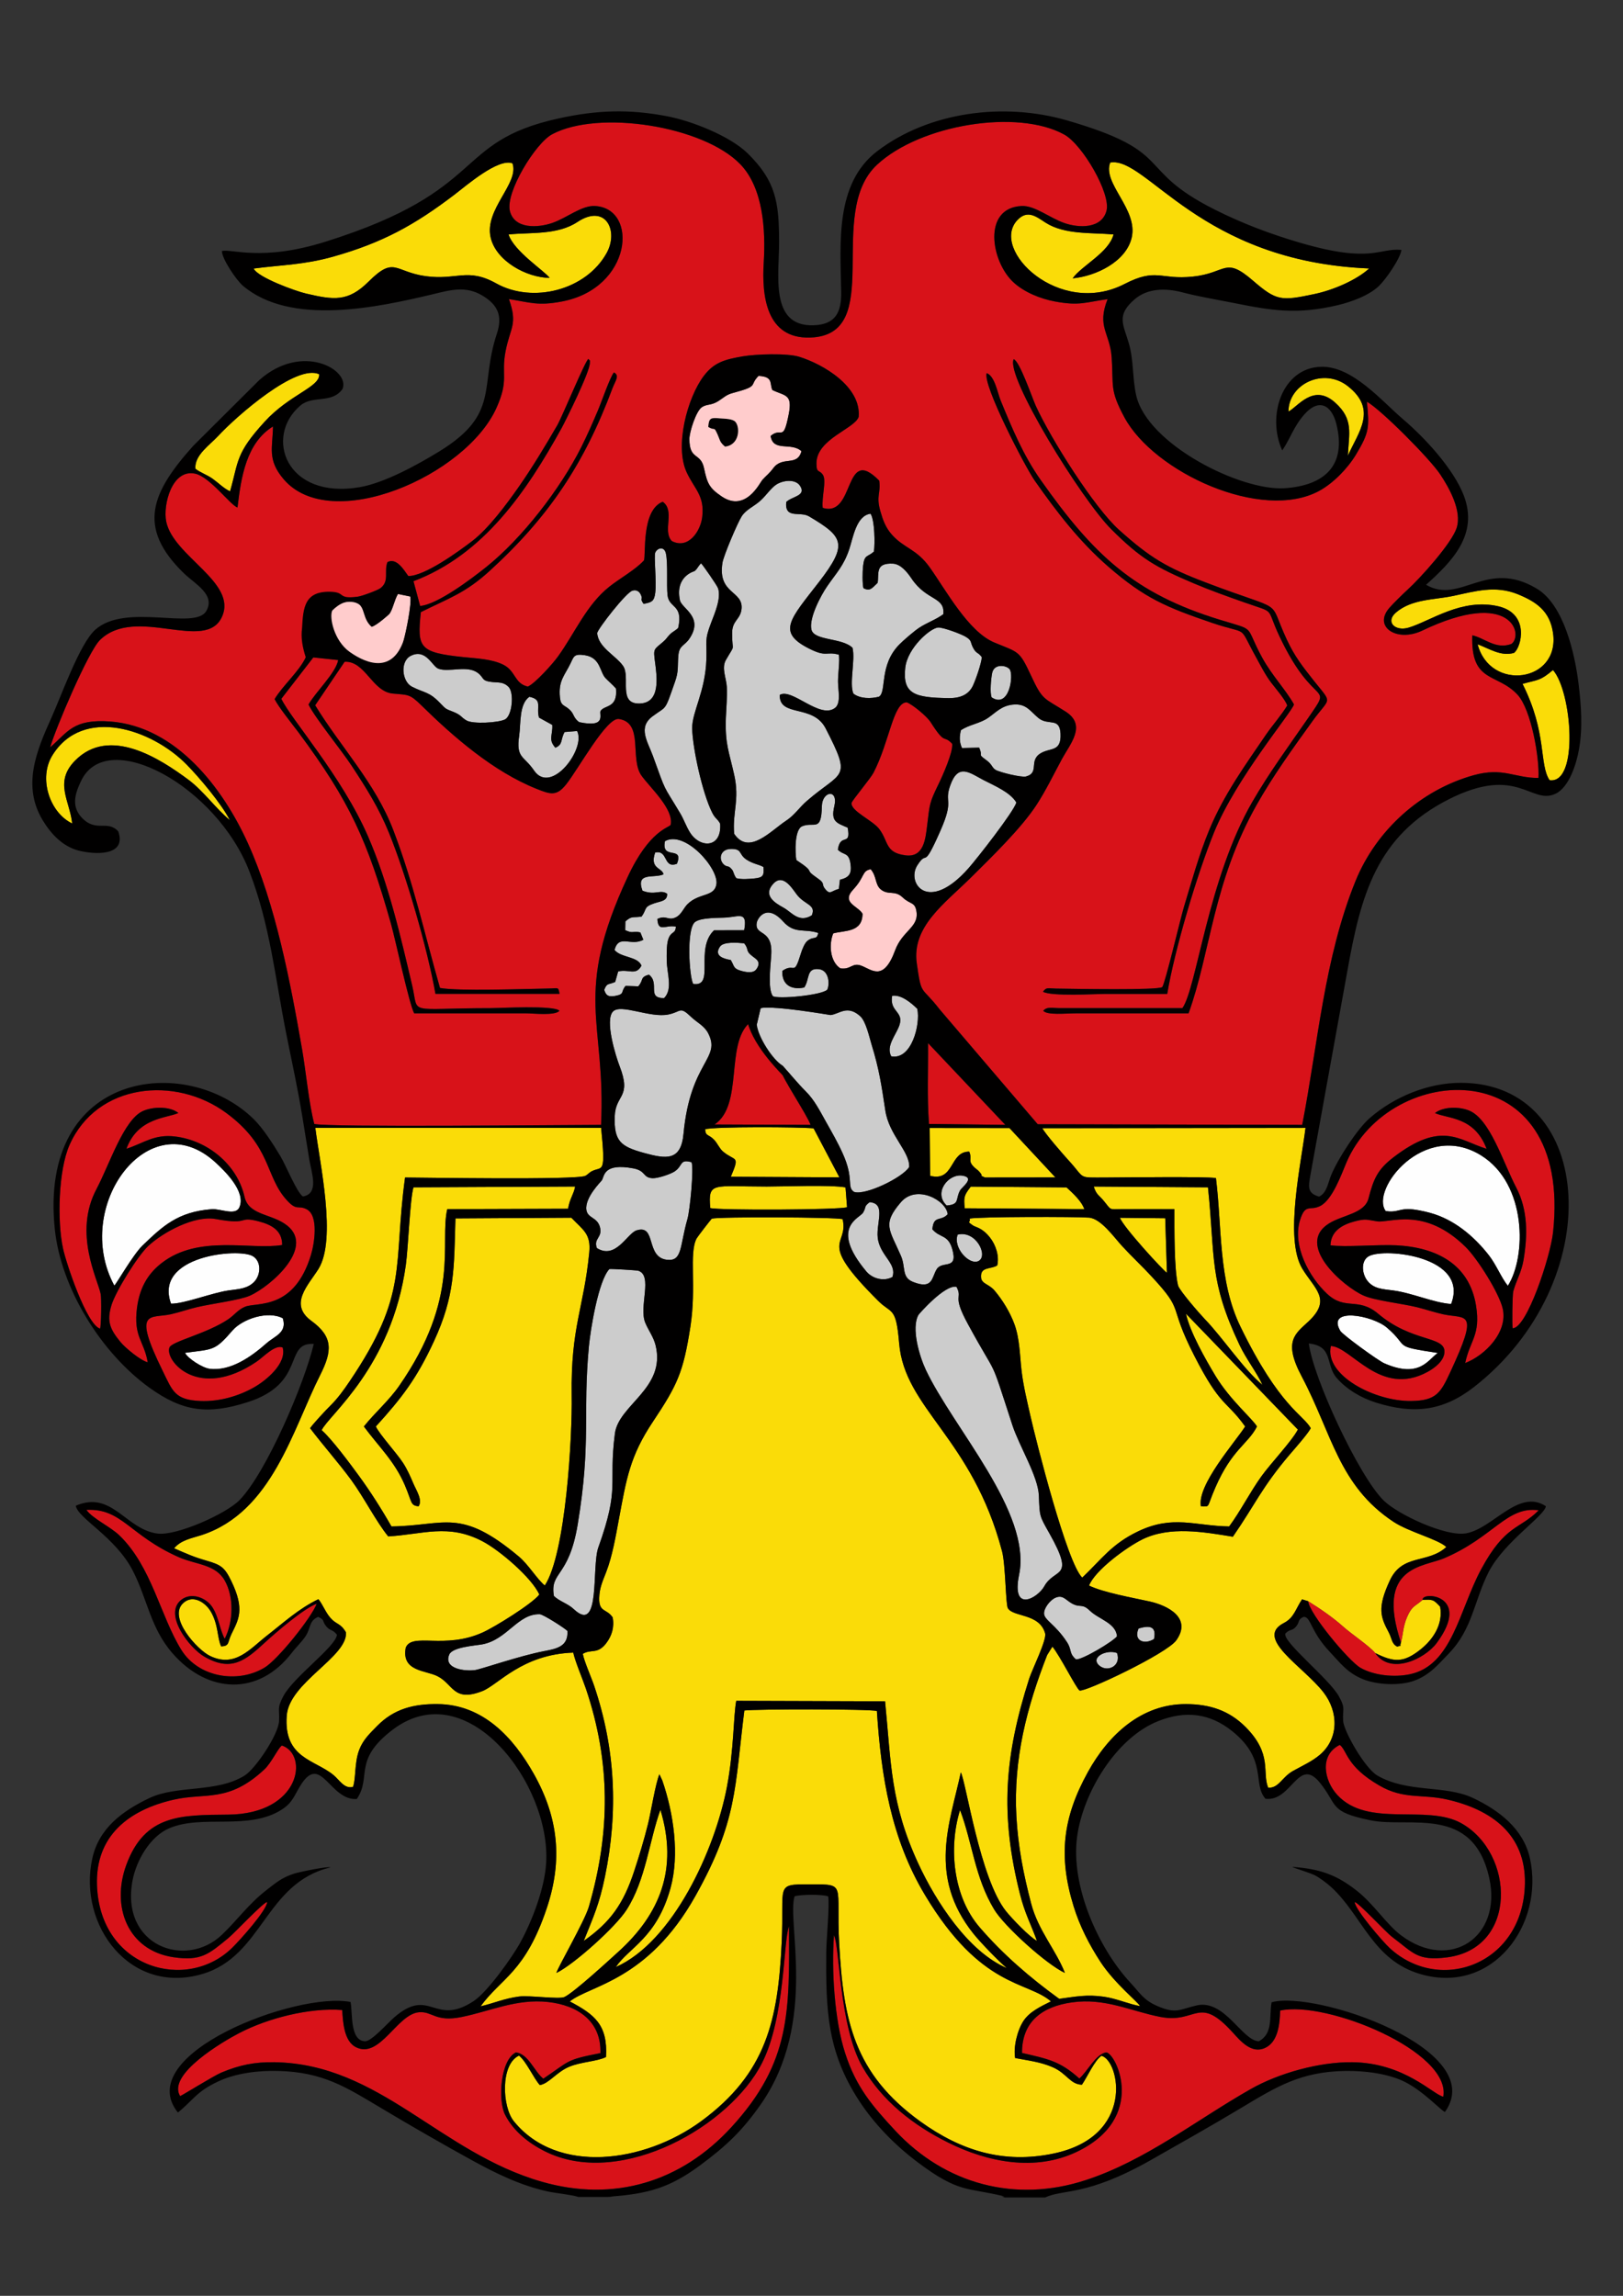 <?xml version="1.0" encoding="UTF-8"?>
<!DOCTYPE svg PUBLIC "-//W3C//DTD SVG 1.1//EN" "http://www.w3.org/Graphics/SVG/1.1/DTD/svg11.dtd">
<!-- Creator: CorelDRAW X7 -->
<svg xmlns="http://www.w3.org/2000/svg" xml:space="preserve" width="210mm" height="297mm" version="1.1" style="shape-rendering:geometricPrecision; text-rendering:geometricPrecision; image-rendering:optimizeQuality; fill-rule:evenodd; clip-rule:evenodd"
viewBox="0 0 21000 29700"
 xmlns:xlink="http://www.w3.org/1999/xlink">
 <rect x="0" y="0" width="21000" height="29700" fill="#333333" stroke="none"/>
 <defs>
  <style type="text/css">
   <![CDATA[
    .str0 {stroke:black;stroke-width:7.62}
    .fil6 {fill:black}
    .fil5 {fill:#010000}
    .fil4 {fill:#020000}
    .fil3 {fill:#050101}
    .fil7 {fill:#CCCCCC}
    .fil0 {fill:#D81219}
    .fil1 {fill:#FADC08}
    .fil2 {fill:#FEFEFE}
    .fil8 {fill:#FFCCCC}
   ]]>
  </style>
 </defs>
 <g id="Ebene_x0020_1">
  <path class="fil0" d="M16656 9126c-29,-79 -150,-219 -206,-292 -77,-101 -133,-213 -194,-324 -249,-449 -78,-284 -576,-453 -585,-200 -867,-316 -1338,-725 -377,-328 -664,-702 -951,-1110 -124,-175 -681,-1248 -624,-1395 105,39 139,253 182,358 148,360 292,707 519,1028 683,968 1208,1465 2317,1805 485,148 310,56 545,487 127,233 302,411 413,608 -35,111 -750,955 -1036,1659 -218,538 -510,1517 -604,2086 -270,0 -541,0 -812,0 -116,0 -697,34 -796,-29 46,-62 67,-42 168,-40 226,3 1324,24 1376,-20 41,-64 233,-880 281,-1040 100,-330 195,-675 327,-994 188,-455 463,-834 737,-1236 82,-119 202,-255 272,-373zm-2277 -2279c-387,-386 -1373,-1985 -1263,-2200 75,20 239,498 285,601 198,433 758,1321 1081,1609 400,358 608,483 1116,677 1073,409 791,180 1052,740 102,220 208,353 356,540 241,302 206,196 -26,518 -247,342 -511,709 -718,1076 -567,1005 -596,1905 -883,2701l-1447 0c-147,0 -381,27 -434,-33 50,-57 120,-35 210,-34l1591 0c186,-265 331,-1676 905,-2669 219,-379 469,-718 717,-1077 342,-496 94,-89 -365,-1062 -187,-395 -34,-292 -456,-441 -221,-78 -434,-153 -651,-245 -494,-209 -689,-321 -1070,-701zm-7794 -2978c116,329 18,362 -43,672 -61,314 47,366 -118,735 -393,879 -2145,1643 -2756,921 -213,-252 -140,-402 -136,-680 -344,212 -413,654 -459,1048 -90,-27 -358,-398 -550,-438 -297,-62 -417,402 -372,622 94,451 920,784 722,1228 -211,475 -1116,-152 -1580,303 -152,149 -577,1150 -644,1388 233,-202 297,-370 780,-334 852,66 1457,862 1781,1580 356,787 549,1800 699,2662 50,291 87,694 157,964 173,46 3258,12 3711,12 65,-1349 -372,-1670 345,-3209 282,-605 534,-633 556,-673 42,-203 -266,-480 -377,-635 -157,-217 33,-686 -294,-734 -158,-23 -524,648 -680,844 -125,159 -204,132 -384,60 -561,-224 -1076,-672 -1494,-1083 -149,-146 -166,-131 -368,-150 -266,-25 -356,-425 -622,-411l-381 563c329,538 778,1006 1010,1613 267,698 403,1339 605,2044 244,43 1065,13 1406,7 132,-2 122,-25 141,69l-1606 0c-102,-582 -380,-1539 -602,-2085 -133,-326 -293,-577 -481,-864 -127,-195 -481,-629 -559,-794 89,-160 351,-405 384,-575l-322 -34 -414 535c129,270 782,999 1121,1778 266,613 420,1286 573,1935 90,387 -88,289 1024,289 98,0 819,-40 880,34 -54,66 -337,33 -432,33l-1447 0c-64,-116 -241,-947 -300,-1157 -306,-1082 -533,-1583 -1196,-2476 -77,-103 -263,-334 -310,-432 104,-174 322,-363 403,-541 144,-225 157,-56 52,-285 15,-271 33,-478 362,-473 217,3 -18,8 259,-26 48,-5 260,-83 295,-111 118,-92 42,-218 89,-336 115,-60 206,90 270,180 213,1 650,-318 826,-452 211,-161 445,-476 601,-699 179,-256 342,-527 500,-799 66,-114 366,-846 404,-859 37,55 17,-19 18,51 3,115 -319,759 -365,843 -454,821 -1006,1637 -1917,1982l86 320c224,-18 665,-352 853,-502 468,-374 960,-1013 1230,-1549 81,-161 146,-311 217,-478 45,-105 155,-426 207,-492 79,40 18,108 -20,209 -361,967 -819,1657 -1587,2358 -318,290 -524,351 -891,534 -49,462 -22,522 554,582 165,17 362,24 511,97 166,82 143,244 319,284 91,-37 325,-297 391,-390 220,-305 368,-668 665,-903 136,-108 332,-215 446,-338 30,-60 -38,-651 244,-760 164,118 -7,377 117,508 213,112 373,-126 394,-312 32,-277 -99,-357 -201,-576 -158,-338 7,-963 220,-1246 136,-181 278,-215 505,-255 166,-29 574,-43 729,5 313,96 806,387 771,778 -50,154 -547,286 -546,602 0,133 38,77 84,149 48,75 -19,288 -3,426 425,131 265,-828 731,-352 23,162 -43,193 14,392 33,116 67,211 146,302 161,184 319,184 493,427 208,291 500,835 839,974 317,131 320,101 472,426 152,328 164,285 450,468 272,176 59,413 -48,609 -107,198 -205,402 -327,591 -198,307 -596,691 -861,954 -335,331 -759,629 -692,1101 62,437 53,281 296,596l1269 1486 3422 8c205,-1053 284,-2156 691,-3157 267,-655 842,-1175 1526,-1366 384,-107 531,37 840,35 15,-255 -93,-885 -271,-1077 -264,-286 -607,-144 -585,-768 158,33 302,188 507,111 160,-119 -2,-723 -1153,-173 -329,157 -640,-47 -428,-292 53,-61 176,-181 236,-236 174,-159 571,-602 635,-798 72,-222 -96,-520 -214,-697 -136,-203 -759,-830 -947,-938 32,328 34,396 -143,688 -108,178 -291,367 -475,467 -746,402 -2137,-243 -2519,-951 -193,-359 -140,-400 -165,-774 -22,-321 -196,-396 -53,-756 -291,41 -365,89 -682,30 -186,-34 -399,-121 -535,-247 -292,-268 -406,-963 104,-988 169,-9 364,154 552,220 189,66 485,77 547,-159 58,-221 -310,-854 -546,-985 -608,-336 -1866,-129 -2424,391 -676,630 124,2203 -865,2235 -569,18 -627,-540 -600,-972 25,-409 -4,-962 -304,-1271 -479,-495 -1833,-708 -2434,-387 -217,116 -606,753 -547,992 60,240 367,218 550,155 190,-66 378,-228 551,-219 569,29 482,1066 -431,1236 -303,57 -399,14 -682,-32z"/>
  <path class="fil1" d="M13417 25108c-84,-230 -155,-350 -220,-607 -259,-1029 -200,-1784 120,-2786 37,-115 229,-502 206,-584 -72,-263 -417,-209 -483,-328 -28,-50 -29,-562 -74,-733 -388,-1472 -1262,-1843 -1332,-2694 -40,-478 -96,-374 -269,-545 -812,-808 -381,-696 -462,-1059 -85,-27 -1589,-33 -1693,-7 -20,21 -183,232 -197,257 -101,195 2,619 -81,1148 -91,581 -165,744 -484,1222 -299,448 -343,742 -440,1261 -41,221 -85,480 -166,688 -45,117 -86,201 -89,332 -4,189 95,134 174,250 24,122 -8,237 -85,337 -113,145 -192,70 -301,135 15,91 111,307 147,414 275,816 313,1623 140,2466 -74,359 -143,506 -275,834 346,-244 513,-477 654,-907 67,-204 126,-399 178,-608 39,-158 96,-522 147,-641l37 79c148,428 225,964 107,1393 -179,647 -538,769 -708,1022 739,-328 1283,-1515 1438,-2332 92,-489 82,-906 120,-1112l1926 6c79,801 68,1318 431,2102 227,489 645,1137 1145,1350 -109,-90 -346,-337 -434,-447 -593,-745 -302,-1433 -162,-2085 67,121 247,1373 585,1796 73,91 304,334 400,383z"/>
  <path class="fil1" d="M6715 26593c-241,110 -219,660 -67,848 563,696 1690,538 2423,1 847,-621 996,-1313 1043,-2310 36,-755 -96,-756 368,-755 479,0 335,-12 376,761 54,999 191,1687 1052,2308 526,378 1075,549 1723,413 1057,-221 856,-1203 619,-1264 -88,57 -185,276 -253,374 -153,-4 -195,-147 -378,-226 -157,-69 -319,-87 -486,-119 -25,-142 28,-358 107,-479 79,-121 224,-188 356,-254 -308,-266 -904,-166 -1628,-1373 -441,-734 -569,-1535 -624,-2384 -95,-26 -1565,-25 -1715,-6 -126,1006 -90,1427 -631,2396 -618,1105 -1371,1159 -1627,1368 321,169 493,304 468,719 -115,58 -329,62 -481,128 -159,68 -256,214 -375,235 -80,-87 -176,-309 -270,-381z"/>
  <path class="fil1" d="M7667 15147c129,-59 171,49 111,-556l-3698 0c56,451 280,1441 40,1826 -132,210 -386,455 -92,670 283,206 272,389 116,699 -357,706 -623,1775 -1536,2073 -130,42 -266,63 -355,171 163,70 243,109 420,160 188,54 234,87 319,262 182,374 91,504 2,689 -53,111 -22,152 -132,158 -52,-103 -34,-277 -133,-448 -66,-116 -232,-232 -360,-111 -198,186 184,603 348,682 325,157 516,-91 741,-266 210,-163 407,-346 662,-468 59,73 93,174 160,247 76,84 126,61 197,183 19,319 -736,647 -767,1077 -41,552 363,568 605,768 78,64 140,183 252,153 40,-102 16,-309 81,-479 50,-131 135,-210 230,-307 220,-225 476,-288 786,-285 585,6 976,429 1243,903 319,567 375,1117 168,1736 -278,832 -587,901 -857,1271 166,-38 310,-103 499,-127 137,-17 519,39 587,6 126,-61 579,-478 696,-584 537,-486 778,-1070 545,-1838 -148,413 -189,906 -438,1295 -140,220 -678,704 -907,816 4,-49 364,-667 419,-856 280,-965 283,-1869 -38,-2821 -46,-135 -136,-343 -164,-467 -664,23 -970,417 -1176,498 -377,147 -374,-90 -581,-193 -154,-78 -469,-59 -410,-370 85,-199 499,28 994,-195 155,-69 643,-372 734,-491 -96,-216 -515,-575 -737,-690 -442,-231 -766,-89 -1218,-62 -155,-190 -315,-506 -478,-729 -171,-232 -360,-443 -533,-671 38,-56 208,-239 262,-291 95,-94 171,-199 248,-313 775,-1145 560,-1482 719,-2639 171,0 2226,35 2333,-22 36,-19 50,-45 93,-64z"/>
  <path class="fil1" d="M16926 20714c158,99 315,206 449,325 108,98 344,254 419,346 241,120 366,130 589,-49 160,-128 291,-323 251,-551 -88,-94 -94,-94 -227,-88 -98,86 -137,76 -199,218 -56,130 -50,214 -81,334 -26,68 30,30 -50,52 -72,-37 -65,-101 -108,-183 -105,-198 -153,-314 15,-674 163,-348 488,-211 730,-431 -105,-100 -483,-194 -682,-325 -712,-470 -796,-1141 -1189,-1881 -247,-465 -79,-554 94,-718 297,-283 70,-416 -88,-679 -233,-390 -12,-1364 43,-1819l-3405 4c34,69 271,341 333,409 234,252 108,229 493,229 228,-1 1283,-14 1420,7 80,638 28,1330 318,1924 504,1037 815,1140 909,1312 -35,70 -210,268 -270,338 -364,427 -453,655 -738,1066 -378,-62 -812,-139 -1166,32 -207,101 -617,401 -695,600 187,90 567,158 782,205 240,53 552,215 347,503 -123,173 -1187,676 -1252,649 -45,-32 -256,-454 -351,-567l-68 109c-264,675 -438,1348 -398,2086 21,390 93,755 191,1128 91,349 318,596 437,898 -239,-110 -786,-605 -916,-822 -250,-415 -281,-861 -441,-1286 -152,493 -88,1122 253,1517 299,347 645,647 1030,926 214,-29 357,-59 581,-27 164,24 326,98 465,121 -26,-52 -327,-291 -510,-569 -147,-225 -271,-466 -350,-724 -199,-647 -141,-1145 186,-1736 264,-478 690,-880 1268,-878 304,1 556,80 772,297 351,353 210,585 292,785 138,7 176,-136 321,-217 116,-65 249,-124 350,-211 245,-211 239,-554 46,-804 -261,-338 -899,-700 -516,-898 135,-69 153,-182 237,-307l79 24z"/>
  <path class="fil1" d="M7350 15637c23,-135 71,-180 92,-287l-2092 10c-45,149 -68,779 -99,1005 -184,1325 -999,1941 -1089,2137 126,107 372,439 482,590 148,202 299,440 421,655 700,-9 885,-250 1649,390 124,104 234,291 335,374 272,-412 357,-1928 348,-2460 -13,-889 157,-1125 227,-1846 24,-244 -76,-289 -232,-452l-1499 9c-19,643 -5,998 -278,1589 -224,485 -416,733 -752,1103 46,100 268,342 352,471 55,85 95,176 134,268 40,93 120,210 68,293 -109,-9 -83,-49 -178,-271 -134,-312 -329,-489 -531,-761 138,-174 321,-331 455,-523 802,-1152 522,-1853 624,-2289l1563 -5z"/>
  <path class="fil1" d="M12545 15765c18,63 -50,22 44,88 37,26 118,26 222,159 75,96 121,240 92,359 -86,53 -221,12 -209,156 7,83 102,83 174,168 105,124 202,283 258,437 69,190 69,403 92,602 24,199 70,386 114,581 78,344 475,1908 671,2094 249,-236 380,-435 724,-599 451,-215 733,-70 1177,-63 146,-197 268,-441 419,-651 118,-164 391,-452 470,-602l-1448 -1499c53,240 253,590 383,806 187,309 477,552 536,653 -115,227 -322,293 -537,786 -121,277 -61,247 -188,248 -55,-273 441,-830 572,-1034 -247,-345 -315,-243 -658,-915 -351,-685 -113,-551 -548,-1021 -127,-138 -258,-259 -386,-398 -104,-113 -273,-355 -428,-368 -165,-13 -1444,-13 -1546,13z"/>
  <path class="fil0" d="M2331 27116c16,-2 433,-262 531,-303 238,-100 437,-140 696,-135 1360,25 2130,1166 3452,1546 936,269 1805,2 2453,-705 775,-845 750,-1504 746,-2600 -75,195 -50,1176 -348,1767 -413,818 -1804,1608 -2770,1164 -226,-104 -445,-271 -557,-495 -93,-185 -60,-707 142,-804 162,20 238,249 354,340 352,-237 285,-242 739,-331 12,-415 -296,-619 -678,-661 -410,-44 -738,117 -1117,194 -343,70 -378,-77 -554,-61 -284,25 -505,609 -816,451 -153,-78 -167,-325 -176,-480 -419,-33 -961,104 -1336,300 -197,102 -936,532 -761,813z"/>
  <path class="fil0" d="M18675 27124c102,-585 -1511,-1246 -2111,-1114 -5,164 -23,404 -195,483 -175,81 -317,-88 -417,-198 -450,-497 -464,-111 -939,-203 -392,-77 -714,-248 -1143,-188 -378,53 -648,244 -646,654 334,78 488,103 742,331 104,-91 214,-319 348,-338 129,13 534,852 -385,1288 -537,255 -1151,133 -1662,-122 -450,-223 -856,-540 -1107,-977 -304,-530 -294,-1563 -369,-1705 -34,445 6,1099 144,1525 141,437 347,679 652,1007 643,688 1549,934 2459,637 779,-254 1433,-779 2138,-1179 366,-208 891,-352 1312,-347 678,7 1051,423 1179,446z"/>
  <path class="fil0" d="M17220 17413c-87,378 568,717 1038,711 326,-4 382,-105 507,-373 378,-814 208,-685 -90,-748 -107,-23 -224,-63 -332,-90 -194,-49 -552,-87 -700,-153 -259,-114 -892,-658 -445,-934 177,-110 458,-126 509,-322 65,-251 116,-373 320,-530 627,-482 849,-223 1208,-112 -157,-419 -503,-387 -668,-463 106,-83 307,-86 440,-33 273,110 438,664 613,1000 151,290 146,617 93,934 -27,160 -93,261 -133,406 -12,45 -16,445 -8,477 183,3 489,-927 523,-1241 255,-2356 -2116,-2214 -2674,-902 -66,156 -180,478 -336,560 -138,71 -194,-39 -264,184 -103,331 120,740 351,954 237,221 398,36 661,258 438,371 862,285 857,492 -3,117 -126,209 -220,260 -610,332 -986,-326 -1250,-335z"/>
  <path class="fil0" d="M1294 17188c16,-25 20,-393 9,-446 -36,-189 -358,-788 -55,-1359 171,-323 353,-901 603,-1011 135,-59 349,-60 457,26 -147,69 -524,57 -672,463 227,-73 359,-193 635,-158 419,53 799,364 893,780 52,228 318,218 512,343 444,284 -176,818 -444,936 -134,59 -504,105 -683,148 -112,26 -223,66 -334,91 -269,61 -509,-78 -111,732 129,262 155,377 489,391 241,10 494,-61 700,-180 152,-87 421,-308 364,-512 -100,-41 -248,123 -335,182 -760,516 -1196,-19 -1129,-183 33,-79 485,-178 761,-365 81,-55 126,-125 219,-162 152,-61 632,52 851,-671 43,-140 103,-508 -56,-589 -115,-59 -124,30 -260,-121 -280,-310 -194,-692 -779,-1124 -660,-487 -1675,-386 -2029,412 -146,329 -161,994 -84,1342 41,191 304,980 478,1035z"/>
  <path class="fil1" d="M3282 3474c51,114 543,293 679,324 357,83 542,110 808,-155 337,-335 333,-126 741,-70 403,54 540,-114 912,94 471,262 1161,89 1428,-395 157,-285 -12,-643 -379,-400 -259,171 -606,132 -891,161 70,218 464,470 532,562 -297,-3 -695,-217 -764,-525 -82,-364 374,-700 283,-957 -184,-70 -590,282 -748,403 -518,395 -934,624 -1572,804 -378,106 -659,106 -1029,154z"/>
  <path class="fil1" d="M13879 3601c115,-164 469,-333 529,-568 -280,-26 -630,7 -880,-153 -117,-75 -233,-174 -366,-31 -354,381 541,1259 1386,826 419,-216 459,-52 887,-97 439,-46 410,-264 774,50 309,267 366,267 798,176 239,-50 541,-178 709,-331 -2196,-89 -2881,-1455 -3351,-1370 -104,272 363,603 278,971 -73,313 -465,499 -764,527z"/>
  <path class="fil2" d="M1479 16631c26,-19 242,-400 365,-518 259,-249 456,-437 895,-470 115,-9 308,89 358,-24 89,-201 -183,-466 -312,-584 -862,-785 -1856,578 -1306,1596z"/>
  <path class="fil2" d="M17930 15667c133,21 162,-23 282,-25 84,-2 215,27 298,50 306,85 561,300 753,545 98,125 159,288 247,397 240,-375 250,-1317 -346,-1687 -738,-457 -1440,446 -1234,720z"/>
  <path class="fil0" d="M3457 24605c-55,9 -415,394 -500,465 -256,210 -353,302 -712,250 -598,-89 -807,-661 -611,-1194 241,-658 714,-645 1319,-651 940,-9 1042,-780 694,-894 -52,38 -133,222 -226,309 -467,436 -759,297 -1175,392 -583,133 -1014,471 -991,1109 40,1079 1169,1387 1756,800 94,-93 439,-475 446,-586z"/>
  <path class="fil0" d="M18907 23586c692,386 736,1620 -186,1736 -385,49 -433,-59 -705,-262 -92,-70 -432,-443 -488,-454 7,99 366,516 456,598 656,600 1727,201 1747,-835 12,-637 -431,-959 -1009,-1090 -324,-73 -559,3 -874,-180 -431,-249 -414,-447 -512,-526 -269,132 -202,463 -34,646 396,433 1155,116 1605,367z"/>
  <path class="fil0" d="M12321 9623c-119,-128 -81,32 -280,-281 -47,-74 -231,-227 -308,-256 -177,-1 -220,503 -431,911 -39,75 -281,363 -284,391 -11,104 274,225 358,336 124,163 73,306 339,341 237,32 260,-208 282,-392 34,-275 25,-279 146,-528 55,-113 189,-413 178,-522z"/>
  <path class="fil0" d="M18127 21249c31,-120 25,-204 81,-334 62,-142 101,-132 199,-218 -17,-115 644,-68 184,556 -155,210 -601,421 -797,132 -75,-92 -311,-248 -419,-346 -134,-119 -291,-226 -449,-325 17,164 526,774 676,861 176,101 437,126 636,85 552,-112 643,-832 926,-1358 315,-585 499,-514 745,-764 -413,-57 -580,347 -1225,621 -267,114 -889,97 -557,1090z"/>
  <path class="fil0" d="M1118 19533c81,113 307,215 426,329 419,404 530,1044 803,1483 221,355 730,439 1078,227 169,-102 601,-639 673,-825 -168,60 -535,378 -665,497 -254,234 -438,392 -791,186 -190,-110 -534,-549 -295,-735 129,-100 319,-27 399,94 82,124 95,285 161,412 112,-218 123,-539 1,-754 -120,-213 -375,-205 -594,-302 -643,-284 -736,-635 -1196,-612z"/>
  <path class="fil1" d="M15196 15642c0,251 -5,783 47,988 17,65 287,374 347,436 224,230 516,667 745,849 -76,-163 -213,-338 -296,-514 -399,-842 -313,-1119 -409,-2041l-1478 -10c35,112 72,112 136,193 93,115 59,101 226,99 227,-2 455,0 682,0z"/>
  <path class="fil0" d="M17215 16110c191,27 611,-12 851,0 512,26 947,238 1033,784 59,381 -77,440 -141,739 254,-97 554,-397 486,-702 -46,-204 -329,-650 -479,-798 -537,-530 -980,-308 -1147,-333 -138,-20 -140,-38 -288,0 -163,43 -309,125 -315,310z"/>
  <path class="fil0" d="M1911 17623c-47,-280 -188,-326 -138,-708 33,-241 127,-427 319,-576 479,-372 1151,-165 1559,-233 1,-189 -138,-263 -309,-307 -273,-70 -100,54 -552,-29 -271,-50 -679,169 -873,350 -136,128 -416,579 -473,759 -68,217 -18,319 114,481 63,78 266,244 353,263z"/>
  <path class="fil3" d="M13116 4647c-110,215 876,1814 1263,2200 381,380 576,492 1070,701 217,92 430,167 651,245 422,149 269,46 456,441 459,973 707,566 365,1062 -248,359 -498,698 -717,1077 -574,993 -719,2404 -905,2669l-1591 0c-90,-1 -160,-23 -210,34 53,60 287,33 434,33l1447 0c287,-796 316,-1696 883,-2701 207,-367 471,-734 718,-1076 232,-322 267,-216 26,-518 -148,-187 -254,-320 -356,-540 -261,-560 21,-331 -1052,-740 -508,-194 -716,-319 -1116,-677 -323,-288 -883,-1176 -1081,-1609 -46,-103 -210,-581 -285,-601z"/>
  <path class="fil1" d="M9456 15223l1405 8 -334 -634c-162,-18 -1298,-24 -1403,12 4,93 45,62 115,135 45,47 69,113 116,153 160,134 222,40 101,326z"/>
  <path class="fil0" d="M10124 13784c-126,-77 -312,-363 -332,-530l-94 -23c-316,280 -76,1062 -452,1316l1242 5c-42,-123 -376,-623 -382,-699 -6,-70 -16,-24 18,-69z"/>
  <path class="fil1" d="M19590 8446c-169,50 -322,-56 -471,-111 161,615 1065,494 976,-144 -40,-283 -212,-405 -460,-505 -288,-115 -544,-38 -831,23 -251,53 -539,39 -744,217 -138,121 -7,246 168,193 284,-86 686,-386 1161,-275 408,97 296,531 201,602z"/>
  <path class="fil3" d="M16656 9126c-70,118 -190,254 -272,373 -274,402 -549,781 -737,1236 -132,319 -227,664 -327,994 -48,160 -240,976 -281,1040 -52,44 -1150,23 -1376,20 -101,-2 -122,-22 -168,40 99,63 680,29 796,29 271,0 542,0 812,0 94,-569 386,-1548 604,-2086 286,-704 1001,-1548 1036,-1659 -111,-197 -286,-375 -413,-608 -235,-431 -60,-339 -545,-487 -1109,-340 -1634,-837 -2317,-1805 -227,-321 -371,-668 -519,-1028 -43,-105 -77,-319 -182,-358 -57,147 500,1220 624,1395 287,408 574,782 951,1110 471,409 753,525 1338,725 498,169 327,4 576,453 61,111 117,223 194,324 56,73 177,213 206,292z"/>
  <path class="fil1" d="M12035 15211c317,81 247,-315 506,-313 43,103 -25,114 63,201 23,23 41,29 71,63 69,79 -33,23 70,71l911 -1 -595 -639 -1032 -1 6 619z"/>
  <path class="fil1" d="M934 10653c-31,-295 -237,-535 37,-813 445,-453 1101,-25 1471,250 194,146 349,369 532,520 -108,-212 -392,-549 -558,-718 -451,-460 -1342,-760 -1738,-121 -184,296 -35,743 256,882z"/>
  <path class="fil1" d="M2528 6063c49,44 150,78 224,131 74,53 149,129 225,162 112,-394 70,-488 446,-899 325,-357 717,-448 707,-615 -291,-140 -1069,540 -1308,799 -103,112 -308,247 -294,422z"/>
  <path class="fil0" d="M12020 14540l988 12 -1000 -1058c3,363 -14,680 12,1046z"/>
  <path class="fil2" d="M18776 16869c238,-614 -854,-730 -1063,-619 -105,56 -93,218 -27,310 84,116 206,116 340,134 249,33 528,161 750,175z"/>
  <path class="fil2" d="M2213 16865c166,4 533,-142 750,-172 124,-17 245,-21 331,-116 81,-90 89,-258 -22,-326 -177,-109 -1288,-10 -1059,614z"/>
  <path class="fil1" d="M9190 15628c122,32 1681,24 1770,-11l-20 -256c-183,-35 -797,-11 -1019,-11 -702,0 -760,-67 -731,278z"/>
  <path class="fil1" d="M19700 8847c322,639 211,1039 350,1246 381,54 291,-1144 44,-1425 -168,142 -191,123 -394,179z"/>
  <path class="fil2" d="M18605 17503c-607,-93 -355,-67 -660,-328 -186,-160 -786,-270 -603,42 30,51 489,384 568,419 468,206 575,-61 695,-133z"/>
  <path class="fil2" d="M2394 17501c33,72 225,194 316,206 274,36 546,-160 736,-328 112,-99 271,-137 213,-325 -194,-102 -521,9 -650,157 -232,269 -248,241 -615,290z"/>
  <path class="fil1" d="M12482 15631l1548 11c-37,-106 -149,-206 -230,-281l-1239 -10c-88,115 -92,132 -79,280z"/>
  <path class="fil1" d="M16671 5324c119,-58 321,-369 603,-117 243,217 180,397 166,689 136,-308 387,-595 0,-900 -309,-244 -766,-34 -769,328z"/>
  <path class="fil1" d="M15099 16466l-22 -706 -586 -6c43,121 568,691 608,712z"/>
  <path class="fil4" d="M18407 20697c133,-6 139,-6 227,88 40,228 -91,423 -251,551 -223,179 -348,169 -589,49 196,289 642,78 797,-132 460,-624 -201,-671 -184,-556z"/>
  <path class="fil5" d="M9164 5523c94,59 67,-20 121,99 35,79 26,96 96,156 189,-21 197,-249 135,-320 -36,-42 -143,-41 -203,-46 -115,-10 -141,-8 -149,111z"/>
  <path class="fil6 str0" d="M9857 12913c-34,82 -168,53 -202,135 -15,318 285,668 510,896 174,-157 347,-314 521,-470 -276,-187 -553,-374 -829,-561z"/>
  <g id="_656024688">
   <path class="fil7" d="M9499 10786c191,285 472,-38 674,-170 106,-70 169,-169 264,-252 460,-400 593,-268 246,-941 -164,-319 -601,-139 -594,-433 160,-96 530,331 724,161 69,-71 30,-227 30,-333 -1,-92 26,-285 10,-349 -169,-46 -154,39 -389,-81 -416,-212 -241,-376 136,-863 376,-488 313,-581 -132,-845 -118,-70 -316,41 -295,-186 75,-74 266,-78 178,-210 -62,-93 -227,-70 -310,-13 -71,48 -133,147 -211,214 -80,69 -177,108 -233,194 -54,84 -233,506 -249,600 -66,408 270,360 247,597 -14,141 -122,148 -122,313 -1,265 48,125 -80,348 -61,105 5,234 11,348 7,126 -7,274 -12,403 -11,342 38,422 108,737 72,326 -24,476 -1,761z"/>
   <path class="fil7" d="M12376 16647c-151,-33 -489,356 -492,363 -97,172 14,538 94,709 357,758 1374,1848 1208,2653 -104,506 245,297 326,149 136,-246 406,-80 67,-683 -131,-232 -127,-218 -137,-489 -9,-249 -255,-643 -343,-913 -312,-957 -165,-552 -575,-1307 -213,-390 -63,-320 -148,-482z"/>
   <path class="fil7" d="M9792 13254c20,167 206,453 332,530 98,108 202,235 301,334 111,109 182,251 260,390 77,137 153,268 217,410 154,337 49,435 148,501 145,50 628,-184 714,-322 10,-199 -262,-414 -309,-732 -49,-324 -80,-537 -178,-853 -30,-100 -73,-300 -148,-367 -169,-150 -270,-25 -383,-14 -1,1 -738,-127 -904,-89l-50 212z"/>
   <path class="fil7" d="M7167 20647c74,71 182,98 257,170 353,332 227,-545 318,-799 284,-792 128,-802 214,-1472 48,-375 662,-584 527,-1141 -28,-113 -91,-190 -134,-293 -86,-206 102,-611 -90,-673 -18,-6 -345,-26 -374,-22 -143,151 -244,780 -265,997 -83,887 32,1245 -146,2312 -115,690 -361,599 -307,921z"/>
   <path class="fil7" d="M7932 13085c-111,112 37,583 85,707 160,413 -53,361 -63,650 -11,321 78,390 375,472 291,80 482,109 515,-247 88,-942 493,-968 318,-1302 -50,-96 -145,-138 -218,-208 -152,-146 -127,-67 -296,-33 -239,48 -614,-142 -716,-39z"/>
   <path class="fil7" d="M11031 8381c38,159 -45,463 11,592 87,68 227,67 331,40 103,-64 -3,-406 264,-676 54,-55 189,-171 255,-215 99,-66 225,-109 314,-177 21,-230 -215,-167 -412,-461 -55,-82 -139,-186 -238,-192 -234,-13 -182,124 -200,248 -71,64 -94,115 -184,69 -15,-53 -13,-218 -5,-284 18,-156 53,-112 140,-189 16,-94 11,-412 -43,-490 -185,24 -225,307 -276,460 -72,214 -163,301 -285,478 -83,120 -239,415 -204,561 35,147 399,103 532,236z"/>
   <path class="fil7" d="M9318 10655c-39,-70 -62,-60 -104,-144 -127,-253 -253,-835 -258,-1088 -3,-214 171,-474 184,-896 7,-236 -28,-239 62,-473 48,-126 129,-311 90,-441 -11,-37 -200,-307 -221,-326 -43,43 -49,76 -86,102 -3,2 -252,64 -188,375 22,110 316,216 122,500 -64,94 -131,82 -142,217 -12,135 7,197 -43,338 -139,398 -101,306 -291,448 -192,143 -65,323 4,510 182,500 117,348 354,744 49,82 79,175 129,252 130,203 411,200 388,-118z"/>
   <path class="fil8" d="M9381 5778c-70,-60 -61,-77 -96,-156 -54,-119 -27,-40 -121,-99 8,-119 34,-121 149,-111 60,5 167,4 203,46 62,71 54,299 -135,320zm989 59c-133,-122 -365,15 -399,-197 143,-123 161,92 234,-280 52,-264 -45,-235 -211,-314 -39,-81 17,-174 -179,-183 -128,127 18,128 -334,221 -86,23 -116,60 -187,105 -94,59 -146,35 -212,78 -75,49 -163,322 -162,414 1,278 146,166 190,379 41,193 66,253 227,362 312,212 495,-178 528,-215 54,-59 89,-81 140,-150 122,-164 310,-16 365,-220z"/>
   <path class="fil7" d="M7723 16146c245,153 391,-190 513,-229 261,-83 113,345 391,380 205,25 166,-173 268,-528 32,-111 84,-649 53,-734 -160,-44 -107,45 -220,120 -55,36 -217,90 -284,87 -130,-6 -83,-96 -249,-127 -389,-73 -374,100 -407,153 -9,16 -223,223 -201,383 16,110 134,92 173,215 45,146 -86,151 -37,280z"/>
   <path class="fil7" d="M8604 10882c-53,254 249,50 155,292 -181,69 -110,-184 -282,-145 -75,214 92,193 108,282 -122,56 -364,-37 -272,212 168,65 229,-22 319,39 5,95 -81,95 -167,124 -141,48 -91,70 -163,171 -109,19 -124,-15 -210,63l-2 113c106,51 95,5 196,30l38 94c-162,90 -315,-78 -373,132 84,103 301,81 349,203 -73,136 -166,40 -302,76l-38 135c-92,41 -104,7 -142,102 22,71 51,95 141,79 132,-24 68,-55 136,-130l163 6c75,-83 17,-118 139,-151 145,112 -36,305 196,303 116,-119 36,-316 34,-486 -1,-72 -3,-198 17,-266 36,-122 96,-70 101,-172 -131,-30 -229,83 -239,-100 117,-56 141,32 246,-25 67,-36 93,-117 146,-169 152,-147 347,-88 372,-257 29,-205 -409,-700 -666,-555z"/>
   <path class="fil7" d="M13151 10382c-80,-134 -289,-220 -424,-290 -183,-96 -329,-223 -432,69 -83,234 57,169 -128,588 -236,535 -158,227 -297,444 -147,227 137,635 664,36 114,-130 575,-718 617,-847z"/>
   <path class="fil7" d="M8327 7812c-58,-87 1,-44 -37,-122 -21,-43 -59,-63 -107,-49 -83,24 -445,490 -456,548 12,186 240,290 335,426 100,144 -73,499 219,486 267,-11 220,-344 194,-538 -24,-178 -13,-158 104,-259 44,-37 49,-56 85,-93 43,-44 67,-45 111,-88 68,-310 -119,-249 -138,-424 -14,-132 7,-412 -21,-539 -21,-96 -109,-75 -138,-11 -19,44 19,378 0,521 -14,112 -48,122 -151,142z"/>
   <path class="fil8" d="M11160 11820c0,247 -235,214 -379,255 -58,142 -42,365 92,452 141,21 152,-82 277,-32 134,53 283,204 432,-201 91,-248 300,-298 278,-488 -16,-145 -80,-100 -181,-197 -102,-97 -182,-24 -280,-101 -80,-64 -52,-169 -133,-263 -117,21 -73,98 -225,261 -161,172 56,210 119,314z"/>
   <path class="fil7" d="M12433 9447c-20,84 -22,149 14,230l222 -5c57,125 -30,71 92,161 78,56 71,95 120,126 51,32 339,102 395,86 180,-50 28,-206 192,-302 127,-74 265,-13 254,-252 -11,-217 -156,-99 -284,-201 -105,-85 -157,-192 -330,-175 -148,14 -218,98 -321,170 -108,76 -247,88 -354,162z"/>
   <path class="fil7" d="M5317 8483c-145,71 -116,334 12,400 169,86 221,61 368,215 71,74 67,72 161,108 116,46 101,69 177,114 83,50 416,30 499,-13 94,-48 120,-346 47,-420 -70,-71 -136,-54 -223,-65 -135,-16 -91,-55 -177,-118 -139,-102 -370,-3 -508,-53 -81,-29 -160,-264 -356,-168z"/>
   <path class="fil7" d="M12704 8502c-54,-72 -67,-39 -110,-116 -45,-81 -12,-96 -98,-148 -59,-36 -291,-123 -357,-120 -99,5 -397,261 -426,521 -37,341 124,387 562,392 139,2 258,-37 316,-166 38,-84 105,-276 113,-363z"/>
   <path class="fil7" d="M12064 15903c15,-187 110,-97 198,-195 -18,-181 -403,-389 -604,-157 -247,286 -150,352 -1,695 65,149 5,278 157,338 261,104 240,-62 307,-166 72,-113 276,16 202,-253 -55,-200 -158,-144 -259,-262z"/>
   <path class="fil8" d="M4809 8108c-117,-101 -84,-249 -176,-299 -126,-68 -432,8 -542,274 -96,199 1082,908 1131,203 32,-107 106,-475 87,-569l-160 -33c-49,83 -66,202 -113,260 -4,5 -165,150 -227,164z"/>
   <path class="fil7" d="M7342 21099c-37,-38 -313,-214 -357,-216 -284,-10 -420,327 -743,389 -99,18 -387,35 -429,132 -79,187 206,219 334,201 79,-11 576,-185 898,-246 172,-32 308,-66 297,-260z"/>
   <path class="fil7" d="M10304 11126c274,182 74,98 276,237 107,73 37,69 103,146 59,68 73,16 171,-10l14 -118c120,-29 156,-79 136,-210 -23,-152 -89,-102 -163,-179 32,-225 174,-32 127,-285 -143,-61 -220,-78 -173,-276 55,-231 -158,-198 -161,0 -6,341 -101,194 -255,258 -101,42 -92,346 -75,437z"/>
   <path class="fil7" d="M9999 12886c59,43 633,-10 705,-83 35,-76 22,-254 -113,-266 -161,-15 -112,131 -185,238 -172,35 -290,-37 -284,-215 167,-115 144,89 242,-229 14,-46 47,-132 85,-161 81,-63 119,-3 138,-101 -183,-60 -304,18 -453,-147 -219,-243 -335,-38 -343,17 -27,173 202,71 189,397 -6,135 -51,449 19,550z"/>
   <path class="fil7" d="M7467 9457l-162 13c-57,105 -17,159 -119,203 -97,-110 -32,-159 -40,-295l-172 -95c-39,-140 52,-232 -124,-269 -135,93 -110,349 -132,500 -44,297 58,257 193,455 220,320 674,-284 556,-512z"/>
   <path class="fil7" d="M7493 9342c365,78 254,-107 278,-145 50,-79 224,-32 199,-290 -44,-50 -92,-89 -134,-133 -78,-81 -63,-266 -269,-298 -142,-21 -141,15 -187,110 -74,153 -157,220 -135,435 11,114 56,97 121,156 67,59 45,103 127,165z"/>
   <path class="fil7" d="M14103 20838c-106,-103 -123,-31 -238,-97 -80,-46 -117,-118 -219,-67 -60,31 -139,128 -137,200 3,86 148,140 298,372 64,99 22,141 115,221 80,7 474,-227 531,-299 -15,-172 -236,-220 -350,-330z"/>
   <path class="fil7" d="M11548 16519c55,-167 -139,-262 -185,-469 -46,-202 119,-480 -111,-498 -81,63 -38,58 -85,136 -44,73 -437,188 43,761 78,93 228,133 338,70z"/>
   <path class="fil7" d="M8969 12729c289,41 15,-453 270,-694l390 -1c44,-242 -58,-179 -222,-165 -101,8 -329,-2 -412,57 -116,83 -78,706 -26,803z"/>
   <path class="fil7" d="M11531 13665c260,52 381,-405 338,-614 -81,-80 -213,-189 -326,-168 -36,210 156,199 94,381 -44,128 -176,265 -106,401z"/>
   <path class="fil7" d="M10504 11841c59,-142 -94,-133 -197,-272 -66,-89 -179,-270 -302,-136 -136,149 16,245 131,308 108,59 200,204 368,100z"/>
   <path class="fil7" d="M9527 11361c69,18 161,10 237,3 114,-11 123,-44 114,-148 -58,-35 -130,-37 -220,-96 -106,-70 -49,-143 -208,-137 -131,5 -158,135 -82,203 42,36 53,4 99,58 31,36 20,62 60,117z"/>
   <path class="fil7" d="M9455 12419c49,81 30,111 133,140 61,17 158,38 199,-21 68,-96 -2,-129 -54,-170 -93,-71 -37,-81 -104,-165 -82,-7 -268,-25 -314,44 -85,126 63,159 140,172z"/>
   <path class="fil7" d="M12831 9022c231,151 289,-296 232,-365 -41,-51 -200,-78 -226,51 -14,69 -31,257 -6,314z"/>
   <path class="fil7" d="M12249 15595c174,-13 110,-82 174,-196 23,-42 200,-164 30,-190 -182,-29 -380,221 -204,386z"/>
   <path class="fil7" d="M12391 15972c-64,174 159,405 273,340 125,-70 -37,-399 -273,-340z"/>
   <path class="fil7" d="M14453 21384c-135,-50 -351,55 -230,162 106,93 289,6 230,-162z"/>
   <path class="fil7" d="M14732 21067c-71,161 77,214 200,136 35,-169 -59,-177 -200,-136z"/>
  </g>
  <path class="fil5" d="M10791 25035c75,142 65,1175 369,1705 251,437 657,754 1107,977 511,255 1125,377 1662,122 919,-436 514,-1275 385,-1288 -134,19 -244,247 -348,338 -254,-228 -408,-253 -742,-331 -2,-410 268,-601 646,-654 429,-60 751,111 1143,188 475,92 489,-294 939,203 100,110 242,279 417,198 172,-79 190,-319 195,-483 600,-132 2213,529 2111,1114 -128,-23 -501,-439 -1179,-446 -421,-5 -946,139 -1312,347 -705,400 -1359,925 -2138,1179 -910,297 -1816,51 -2459,-637 -305,-328 -511,-570 -652,-1007 -138,-426 -178,-1080 -144,-1525zm-8460 2081c-175,-281 564,-711 761,-813 375,-196 917,-333 1336,-300 9,155 23,402 176,480 311,158 532,-426 816,-451 176,-16 211,131 554,61 379,-77 707,-238 1117,-194 382,42 690,246 678,661 -454,89 -387,94 -739,331 -116,-91 -192,-320 -354,-340 -202,97 -235,619 -142,804 112,224 331,391 557,495 966,444 2357,-346 2770,-1164 298,-591 273,-1572 348,-1767 4,1096 29,1755 -746,2600 -648,707 -1517,974 -2453,705 -1322,-380 -2092,-1521 -3452,-1546 -259,-5 -458,35 -696,135 -98,41 -515,301 -531,303zm10667 1298l-37 0 42 14 519 0c239,-112 532,-11 1365,-482 384,-218 786,-445 1165,-672 469,-282 778,-473 1353,-483 244,-4 556,32 775,143 244,124 464,368 516,388 580,-812 -1686,-1580 -2243,-1419 -34,182 26,401 -165,504 -217,-7 -441,-545 -803,-464 -225,51 -262,115 -511,8 -180,-78 -224,-169 -348,-302 -420,-453 -773,-1255 -690,-1883 75,-570 503,-1285 1051,-1501 350,-139 667,-104 961,134 456,368 255,680 426,871 340,42 423,-553 704,-208 236,292 111,376 657,487 506,103 1325,-207 1535,749 167,759 -506,1215 -1141,739 -188,-140 -351,-402 -569,-574 -266,-211 -484,-286 -829,-311l-9 2c0,3 230,76 283,102 65,31 168,109 222,159 402,370 534,947 1159,1125 926,265 1598,-640 1410,-1499 -84,-382 -402,-624 -741,-783 -361,-169 -842,-61 -1234,-289 -164,-97 -434,-575 -442,-705 -10,-162 35,-159 -56,-321 -128,-229 -738,-710 -691,-812 67,-65 83,-26 136,-87 56,-65 16,-89 98,-127 97,-7 86,184 338,450 138,146 226,272 429,355 182,75 480,89 664,21 202,-73 314,-212 452,-355 306,-317 325,-684 514,-1054 200,-389 727,-727 739,-849 -354,-232 -684,289 -1032,351 -261,47 -882,-243 -1066,-424 -324,-317 -915,-1594 -969,-2032 323,35 211,275 360,446 131,150 318,259 509,319 484,151 863,113 1266,-200 1741,-1357 1578,-3931 -163,-3937 -425,-2 -868,180 -1186,458 -160,140 -410,525 -497,736 -43,104 -54,228 -156,278 -161,-43 -136,-139 -113,-277l478 -2639c174,-976 373,-1749 1315,-2225 894,-451 1064,85 1384,-73 171,-85 266,-383 299,-575 49,-280 28,-565 -6,-845 -48,-392 -191,-1021 -539,-1230 -652,-393 -990,209 -1434,-51 334,-300 682,-649 488,-1155 -134,-348 -507,-749 -784,-985 -279,-237 -656,-691 -1063,-680 -503,13 -706,636 -502,1082 109,-161 148,-311 290,-470 181,-203 346,-124 410,127 137,546 -162,798 -669,832 -569,38 -1778,-568 -1921,-1202 -49,-217 -32,-459 -94,-669 -72,-249 -167,-365 73,-572 169,-146 403,-147 614,-92 215,56 432,92 651,135 518,104 835,156 1364,32 174,-41 408,-126 535,-250 88,-85 275,-353 289,-465 -293,-28 -382,178 -1302,-90 -388,-113 -755,-251 -1116,-433 -1048,-527 -482,-740 -1915,-1154 -805,-232 -1775,-115 -2450,400 -551,421 -476,1201 -466,1820 5,264 -73,423 -357,432 -574,19 -444,-662 -446,-1082 -2,-508 -40,-782 -407,-1142 -231,-226 -726,-420 -1042,-480 -496,-95 -911,-80 -1403,28 -1387,304 -893,929 -3021,1596 -826,259 -1216,86 -1337,120 1,102 188,378 272,449 618,523 1735,282 2460,109 228,-55 423,-111 639,18 200,120 263,262 187,493 -229,689 49,1034 -742,1521 -280,172 -711,410 -1035,465 -956,162 -1236,-656 -766,-1056 164,-139 407,-19 546,-215 102,-248 -524,-607 -1078,-114l-853 849c-537,600 -739,1051 -121,1650 144,139 413,277 288,489 -147,251 -1043,-114 -1438,243 -200,182 -437,853 -566,1139 -195,431 -379,882 -111,1324 106,175 255,336 461,391 196,52 632,82 516,-248 -140,-151 -280,13 -461,-166 -151,-150 -102,-316 -18,-490 339,-700 1753,73 2177,1177 270,703 331,1373 477,2102 71,356 149,709 207,1067 31,187 61,374 91,561 27,162 131,437 -83,472 -77,-44 -222,-407 -293,-523 -93,-154 -221,-357 -348,-481 -869,-847 -2782,-628 -2570,1426 80,770 602,1603 1223,2051 430,310 755,353 1267,190 774,-245 465,-778 861,-755 -118,503 -610,1660 -961,2021 -172,176 -816,466 -1063,432 -413,-56 -587,-562 -1055,-360 23,161 510,401 736,838 193,375 228,743 517,1073 457,523 1112,552 1541,-7 57,-75 132,-143 182,-221 69,-109 38,-190 159,-245 94,42 47,52 105,122 53,65 79,33 139,109 -16,157 -563,545 -695,797 -84,160 -45,159 -54,320 -10,179 -306,618 -446,705 -363,226 -875,121 -1232,291 -346,165 -653,388 -739,783 -187,861 489,1769 1424,1493 787,-232 810,-1177 1660,-1380 -39,-16 -405,60 -471,81 -164,53 -237,119 -365,218 -228,178 -368,380 -570,573 -468,448 -1319,144 -1156,-706 49,-256 226,-565 473,-671 428,-184 1029,35 1460,-244 145,-93 161,-192 252,-330 255,-389 371,219 716,195 196,-287 -56,-502 465,-897 963,-730 2046,702 1985,1725 -20,326 -177,739 -333,1026 -107,196 -429,645 -606,761 -511,334 -560,-192 -1025,208 -85,73 -295,314 -380,311 -199,-8 -158,-369 -187,-508 -693,-137 -2839,673 -2234,1430 205,-166 235,-267 519,-401 232,-110 526,-144 781,-137 581,16 872,207 1346,490 373,223 787,461 1167,670 310,170 623,322 971,399 111,24 306,41 397,71l387 0 75 -5 -43 0c486,-36 765,-114 1157,-404 340,-252 549,-449 792,-799 730,-1054 327,-2351 430,-2681 81,-25 358,-28 435,1 20,110 -23,554 -25,711 -6,758 10,1292 420,1925 201,310 470,583 764,804 537,403 631,321 1123,441zm-6283 -1821c94,72 190,294 270,381 119,-21 216,-167 375,-235 152,-66 366,-70 481,-128 25,-415 -147,-550 -468,-719 256,-209 1009,-263 1627,-1368 541,-969 505,-1390 631,-2396 150,-19 1620,-20 1715,6 55,849 183,1650 624,2384 724,1207 1320,1107 1628,1373 -132,66 -277,133 -356,254 -79,121 -132,337 -107,479 167,32 329,50 486,119 183,79 225,222 378,226 68,-98 165,-317 253,-374 237,61 438,1043 -619,1264 -648,136 -1197,-35 -1723,-413 -861,-621 -998,-1309 -1052,-2308 -41,-773 103,-761 -376,-761 -464,-1 -332,0 -368,755 -47,997 -196,1689 -1043,2310 -733,537 -1860,695 -2423,-1 -152,-188 -174,-738 67,-848zm10621 -4020c98,79 81,277 512,526 315,183 550,107 874,180 578,131 1021,453 1009,1090 -20,1036 -1091,1435 -1747,835 -90,-82 -449,-499 -456,-598 56,11 396,384 488,454 272,203 320,311 705,262 922,-116 878,-1350 186,-1736 -450,-251 -1209,66 -1605,-367 -168,-183 -235,-514 34,-646zm-13879 2032c-7,111 -352,493 -446,586 -587,587 -1716,279 -1756,-800 -23,-638 408,-976 991,-1109 416,-95 708,44 1175,-392 93,-87 174,-271 226,-309 348,114 246,885 -694,894 -605,6 -1078,-7 -1319,651 -196,533 13,1105 611,1194 359,52 456,-40 712,-250 85,-71 445,-456 500,-465zm10996 -3221c59,168 -124,255 -230,162 -121,-107 95,-212 230,-162zm-7111 -285c11,194 -125,228 -297,260 -322,61 -819,235 -898,246 -128,18 -413,-14 -334,-201 42,-97 330,-114 429,-132 323,-62 459,-399 743,-389 44,2 320,178 357,216zm7390 -32c141,-41 235,-33 200,136 -123,78 -271,25 -200,-136zm-279 101c-57,72 -451,306 -531,299 -93,-80 -51,-122 -115,-221 -150,-232 -295,-286 -298,-372 -2,-72 77,-169 137,-200 102,-51 139,21 219,67 115,66 132,-6 238,97 114,110 335,158 350,330zm-13335 -1635c460,-23 553,328 1196,612 219,97 474,89 594,302 122,215 111,536 -1,754 -66,-127 -79,-288 -161,-412 -80,-121 -270,-194 -399,-94 -239,186 105,625 295,735 353,206 537,48 791,-186 130,-119 497,-437 665,-497 -72,186 -504,723 -673,825 -348,212 -857,128 -1078,-227 -273,-439 -384,-1079 -803,-1483 -119,-114 -345,-216 -426,-329zm11258 -2886c85,162 -65,92 148,482 410,755 263,350 575,1307 88,270 334,664 343,913 10,271 6,257 137,489 339,603 69,437 -67,683 -81,148 -430,357 -326,-149 166,-805 -851,-1895 -1208,-2653 -80,-171 -191,-537 -94,-709 3,-7 341,-396 492,-363zm-9982 854c367,-49 383,-21 615,-290 129,-148 456,-259 650,-157 58,188 -101,226 -213,325 -190,168 -462,364 -736,328 -91,-12 -283,-134 -316,-206zm15516 135c-79,-35 -538,-368 -568,-419 -183,-312 417,-202 603,-42 305,261 53,235 660,328 -120,72 -227,339 -695,133zm-10743 3011c-54,-322 192,-231 307,-921 178,-1067 63,-1425 146,-2312 21,-217 122,-846 265,-997 29,-4 356,16 374,22 192,62 4,467 90,673 43,103 106,180 134,293 135,557 -479,766 -527,1141 -86,670 70,680 -214,1472 -91,254 35,1131 -318,799 -75,-72 -183,-99 -257,-170zm11609 -3778c-222,-14 -501,-142 -750,-175 -134,-18 -256,-18 -340,-134 -66,-92 -78,-254 27,-310 209,-111 1301,5 1063,619zm-16563 -4c-229,-624 882,-723 1059,-614 111,68 103,236 22,326 -86,95 -207,99 -331,116 -217,30 -584,176 -750,172zm15002 -755c6,-185 152,-267 315,-310 148,-38 150,-20 288,0 167,25 610,-197 1147,333 150,148 433,594 479,798 68,305 -232,605 -486,702 64,-299 200,-358 141,-739 -86,-546 -521,-758 -1033,-784 -240,-12 -660,27 -851,0zm-4824 -138c236,-59 398,270 273,340 -114,65 -337,-166 -273,-340zm-10480 1651c-87,-19 -290,-185 -353,-263 -132,-162 -182,-264 -114,-481 57,-180 337,-631 473,-759 194,-181 602,-400 873,-350 452,83 279,-41 552,29 171,44 310,118 309,307 -408,68 -1080,-139 -1559,233 -192,149 -286,335 -319,576 -50,382 91,428 138,708zm11506 7485c-96,-49 -327,-292 -400,-383 -338,-423 -518,-1675 -585,-1796 -140,652 -431,1340 162,2085 88,110 325,357 434,447 -500,-213 -918,-861 -1145,-1350 -363,-784 -352,-1301 -431,-2102l-1926 -6c-38,206 -28,623 -120,1112 -155,817 -699,2004 -1438,2332 170,-253 529,-375 708,-1022 118,-429 41,-965 -107,-1393l-37 -79c-51,119 -108,483 -147,641 -52,209 -111,404 -178,608 -141,430 -308,663 -654,907 132,-328 201,-475 275,-834 173,-843 135,-1650 -140,-2466 -36,-107 -132,-323 -147,-414 109,-65 188,10 301,-135 77,-100 109,-215 85,-337 -79,-116 -178,-61 -174,-250 3,-131 44,-215 89,-332 81,-208 125,-467 166,-688 97,-519 141,-813 440,-1261 319,-478 393,-641 484,-1222 83,-529 -20,-953 81,-1148 14,-25 177,-236 197,-257 104,-26 1608,-20 1693,7 81,363 -350,251 462,1059 173,171 229,67 269,545 70,851 944,1222 1332,2694 45,171 46,683 74,733 66,119 411,65 483,328 23,82 -169,469 -206,584 -320,1002 -379,1757 -120,2786 65,257 136,377 220,607zm-872 -9343c102,-26 1381,-26 1546,-13 155,13 324,255 428,368 128,139 259,260 386,398 435,470 197,336 548,1021 343,672 411,570 658,915 -131,204 -627,761 -572,1034 127,-1 67,29 188,-248 215,-493 422,-559 537,-786 -59,-101 -349,-344 -536,-653 -130,-216 -330,-566 -383,-806l1448 1499c-79,150 -352,438 -470,602 -151,210 -273,454 -419,651 -444,-7 -726,-152 -1177,63 -344,164 -475,363 -724,599 -196,-186 -593,-1750 -671,-2094 -44,-195 -90,-382 -114,-581 -23,-199 -23,-412 -92,-602 -56,-154 -153,-313 -258,-437 -72,-85 -167,-85 -174,-168 -12,-144 123,-103 209,-156 29,-119 -17,-263 -92,-359 -104,-133 -185,-133 -222,-159 -94,-66 -26,-25 -44,-88zm-997 754c-110,63 -260,23 -338,-70 -480,-573 -87,-688 -43,-761 47,-78 4,-73 85,-136 230,18 65,296 111,498 46,207 240,302 185,469zm3551 -53c-40,-21 -565,-591 -608,-712l586 6 22 706zm-3035 -563c101,118 204,62 259,262 74,269 -130,140 -202,253 -67,104 -46,270 -307,166 -152,-60 -92,-189 -157,-338 -149,-343 -246,-409 1,-695 201,-232 586,-24 604,157 -88,98 -183,8 -198,195zm5866 -236c-206,-274 496,-1177 1234,-720 596,370 586,1312 346,1687 -88,-109 -149,-272 -247,-397 -192,-245 -447,-460 -753,-545 -83,-23 -214,-52 -298,-50 -120,2 -149,46 -282,25zm-5448 -36c-13,-148 -9,-165 79,-280l1239 10c81,75 193,175 230,281l-1548 -11zm-3292 -3c-29,-345 29,-278 731,-278 222,0 836,-24 1019,11l20 256c-89,35 -1648,43 -1770,11zm-7711 1003c-550,-1018 444,-2381 1306,-1596 129,118 401,383 312,584 -50,113 -243,15 -358,24 -439,33 -636,221 -895,470 -123,118 -339,499 -365,518zm13717 -989c-227,0 -455,-2 -682,0 -167,2 -133,16 -226,-99 -64,-81 -101,-81 -136,-193l1478 10c96,922 10,1199 409,2041 83,176 220,351 296,514 -229,-182 -521,-619 -745,-849 -60,-62 -330,-371 -347,-436 -52,-205 -47,-737 -47,-988zm-7846 -5l-1563 5c-102,436 178,1137 -624,2289 -134,192 -317,349 -455,523 202,272 397,449 531,761 95,222 69,262 178,271 52,-83 -28,-200 -68,-293 -39,-92 -79,-183 -134,-268 -84,-129 -306,-371 -352,-471 336,-370 528,-618 752,-1103 273,-591 259,-946 278,-1589l1499 -9c156,163 256,208 232,452 -70,721 -240,957 -227,1846 9,532 -76,2048 -348,2460 -101,-83 -211,-270 -335,-374 -764,-640 -949,-399 -1649,-390 -122,-215 -273,-453 -421,-655 -110,-151 -356,-483 -482,-590 90,-196 905,-812 1089,-2137 31,-226 54,-856 99,-1005l2092 -10c-21,107 -69,152 -92,287zm4899 -42c-176,-165 22,-415 204,-386 170,26 -7,148 -30,190 -64,114 0,183 -174,196zm-4526 551c-49,-129 82,-134 37,-280 -39,-123 -157,-105 -173,-215 -22,-160 192,-367 201,-383 33,-53 18,-226 407,-153 166,31 119,121 249,127 67,3 229,-51 284,-87 113,-75 60,-164 220,-120 31,85 -21,623 -53,734 -102,355 -63,553 -268,528 -278,-35 -130,-463 -391,-380 -122,39 -268,382 -513,229zm4306 -1554l1032 1 595 639 -911 1c-103,-48 -1,8 -70,-71 -30,-34 -48,-40 -71,-63 -88,-87 -20,-98 -63,-201 -259,-2 -189,394 -506,313l-6 -619zm-7949 -1l3698 0c60,605 18,497 -111,556 -43,19 -57,45 -93,64 -107,57 -2162,22 -2333,22 -159,1157 56,1494 -719,2639 -77,114 -153,219 -248,313 -54,52 -224,235 -262,291 173,228 362,439 533,671 163,223 323,539 478,729 452,-27 776,-169 1218,62 222,115 641,474 737,690 -91,119 -579,422 -734,491 -495,223 -909,-4 -994,195 -59,311 256,292 410,370 207,103 204,340 581,193 206,-81 512,-475 1176,-498 28,124 118,332 164,467 321,952 318,1856 38,2821 -55,189 -415,807 -419,856 229,-112 767,-596 907,-816 249,-389 290,-882 438,-1295 233,768 -8,1352 -545,1838 -117,106 -570,523 -696,584 -68,33 -450,-23 -587,-6 -189,24 -333,89 -499,127 270,-370 579,-439 857,-1271 207,-619 151,-1169 -168,-1736 -267,-474 -658,-897 -1243,-903 -310,-3 -566,60 -786,285 -95,97 -180,176 -230,307 -65,170 -41,377 -81,479 -112,30 -174,-89 -252,-153 -242,-200 -646,-216 -605,-768 31,-430 786,-758 767,-1077 -71,-122 -121,-99 -197,-183 -67,-73 -101,-174 -160,-247 -255,122 -452,305 -662,468 -225,175 -416,423 -741,266 -164,-79 -546,-496 -348,-682 128,-121 294,-5 360,111 99,171 81,345 133,448 110,-6 79,-47 132,-158 89,-185 180,-315 -2,-689 -85,-175 -131,-208 -319,-262 -177,-51 -257,-90 -420,-160 89,-108 225,-129 355,-171 913,-298 1179,-1367 1536,-2073 156,-310 167,-493 -116,-699 -294,-215 -40,-460 92,-670 240,-385 16,-1375 -40,-1826zm5376 632c121,-286 59,-192 -101,-326 -47,-40 -71,-106 -116,-153 -70,-73 -111,-42 -115,-135 105,-36 1241,-30 1403,-12l334 634 -1405 -8zm8671 6026c-332,-993 290,-976 557,-1090 645,-274 812,-678 1225,-621 -246,250 -430,179 -745,764 -283,526 -374,1246 -926,1358 -199,41 -460,16 -636,-85 -150,-87 -659,-697 -676,-861l-79 -24c-84,125 -102,238 -237,307 -383,198 255,560 516,898 193,250 199,593 -46,804 -101,87 -234,146 -350,211 -145,81 -183,224 -321,217 -82,-200 59,-432 -292,-785 -216,-217 -468,-296 -772,-297 -578,-2 -1004,400 -1268,878 -327,591 -385,1089 -186,1736 79,258 203,499 350,724 183,278 484,517 510,569 -139,-23 -301,-97 -465,-121 -224,-32 -367,-2 -581,27 -385,-279 -731,-579 -1030,-926 -341,-395 -405,-1024 -253,-1517 160,425 191,871 441,1286 130,217 677,712 916,822 -119,-302 -346,-549 -437,-898 -98,-373 -170,-738 -191,-1128 -40,-738 134,-1411 398,-2086l68 -109c95,113 306,535 351,567 65,27 1129,-476 1252,-649 205,-288 -107,-450 -347,-503 -215,-47 -595,-115 -782,-205 78,-199 488,-499 695,-600 354,-171 788,-94 1166,-32 285,-411 374,-639 738,-1066 60,-70 235,-268 270,-338 -94,-172 -405,-275 -909,-1312 -290,-594 -238,-1286 -318,-1924 -137,-21 -1192,-8 -1420,-7 -385,0 -259,23 -493,-229 -62,-68 -299,-340 -333,-409l3405 -4c-55,455 -276,1429 -43,1819 158,263 385,396 88,679 -173,164 -341,253 -94,718 393,740 477,1411 1189,1881 199,131 577,225 682,325 -242,220 -567,83 -730,431 -168,360 -120,476 -15,674 43,82 36,146 108,183 80,-22 24,16 50,-52zm-6107 -6709c-26,-366 -9,-683 -12,-1046l1000 1058 -988 -12zm5200 2873c264,9 640,667 1250,335 94,-51 217,-143 220,-260 5,-207 -419,-121 -857,-492 -263,-222 -424,-37 -661,-258 -231,-214 -454,-623 -351,-954 70,-223 126,-113 264,-184 156,-82 270,-404 336,-560 558,-1312 2929,-1454 2674,902 -34,314 -340,1244 -523,1241 -8,-32 -4,-432 8,-477 40,-145 106,-246 133,-406 53,-317 58,-644 -93,-934 -175,-336 -340,-890 -613,-1000 -133,-53 -334,-50 -440,33 165,76 511,44 668,463 -359,-111 -581,-370 -1208,112 -204,157 -255,279 -320,530 -51,196 -332,212 -509,322 -447,276 186,820 445,934 148,66 506,104 700,153 108,27 225,67 332,90 298,63 468,-66 90,748 -125,268 -181,369 -507,373 -470,6 -1125,-333 -1038,-711zm-15926 -225c-174,-55 -437,-844 -478,-1035 -77,-348 -62,-1013 84,-1342 354,-798 1369,-899 2029,-412 585,432 499,814 779,1124 136,151 145,62 260,121 159,81 99,449 56,589 -219,723 -699,610 -851,671 -93,37 -138,107 -219,162 -276,187 -728,286 -761,365 -67,164 369,699 1129,183 87,-59 235,-223 335,-182 57,204 -212,425 -364,512 -206,119 -459,190 -700,180 -334,-14 -360,-129 -489,-391 -398,-810 -158,-671 111,-732 111,-25 222,-65 334,-91 179,-43 549,-89 683,-148 268,-118 888,-652 444,-936 -194,-125 -460,-115 -512,-343 -94,-416 -474,-727 -893,-780 -276,-35 -408,85 -635,158 148,-406 525,-394 672,-463 -108,-86 -322,-85 -457,-26 -250,110 -432,688 -603,1011 -303,571 19,1170 55,1359 11,53 7,421 -9,446zm8498 -3934l50 -212c166,-38 903,90 904,89 113,-11 214,-136 383,14 75,67 118,267 148,367 98,316 129,529 178,853 47,318 319,533 309,732 -86,138 -569,372 -714,322 -99,-66 6,-164 -148,-501 -64,-142 -140,-273 -217,-410 -78,-139 -149,-281 -260,-390 -99,-99 -203,-226 -301,-334 -34,45 -24,-1 -18,69 6,76 340,576 382,699l-1242 -5c376,-254 136,-1036 452,-1316l94 23zm-630 111c175,334 -230,360 -318,1302 -33,356 -224,327 -515,247 -297,-82 -386,-151 -375,-472 10,-289 223,-237 63,-650 -48,-124 -196,-595 -85,-707 102,-103 477,87 716,39 169,-34 144,-113 296,33 73,70 168,112 218,208zm2381 -482c113,-21 245,88 326,168 43,209 -78,666 -338,614 -70,-136 62,-273 106,-401 62,-182 -130,-171 -94,-381zm-1810 -515c52,41 122,74 54,170 -41,59 -138,38 -199,21 -103,-29 -84,-59 -133,-140 -77,-13 -225,-46 -140,-172 46,-69 232,-51 314,-44 67,84 11,94 104,165zm631 -37c-98,318 -75,114 -242,229 -6,178 112,250 284,215 73,-107 24,-253 185,-238 135,12 148,190 113,266 -72,73 -646,126 -705,83 -70,-101 -25,-415 -19,-550 13,-326 -216,-224 -189,-397 8,-55 124,-260 343,-17 149,165 270,87 453,147 -19,98 -57,38 -138,101 -38,29 -71,115 -85,161zm-1395 398c-52,-97 -90,-720 26,-803 83,-59 311,-49 412,-57 164,-14 266,-77 222,165l-390 1c-255,241 19,735 -270,694zm2072 -1223c152,-163 108,-240 225,-261 81,94 53,199 133,263 98,77 178,4 280,101 101,97 165,52 181,197 22,190 -187,240 -278,488 -149,405 -298,254 -432,201 -125,-50 -136,53 -277,32 -134,-87 -150,-310 -92,-452 144,-41 379,-8 379,-255 -63,-104 -280,-142 -119,-314zm-537 335c-168,104 -260,-41 -368,-100 -115,-63 -267,-159 -131,-308 123,-134 236,47 302,136 103,139 256,130 197,272zm-846 -721c90,59 162,61 220,96 9,104 0,137 -114,148 -76,7 -168,15 -237,-3 -40,-55 -29,-81 -60,-117 -46,-54 -57,-22 -99,-58 -76,-68 -49,-198 82,-203 159,-6 102,67 208,137zm-1181 -91c172,-39 101,214 282,145 94,-242 -208,-38 -155,-292 257,-145 695,350 666,555 -25,169 -220,110 -372,257 -53,52 -79,133 -146,169 -105,57 -129,-31 -246,25 10,183 108,70 239,100 -5,102 -65,50 -101,172 -20,68 -18,194 -17,266 2,170 82,367 -34,486 -232,2 -51,-191 -196,-303 -122,33 -64,68 -139,151l-163 -6c-68,75 -4,106 -136,130 -90,16 -119,-8 -141,-79 38,-95 50,-61 142,-102l38 -135c136,-36 229,60 302,-76 -48,-122 -265,-100 -349,-203 58,-210 211,-42 373,-132l-38 -94c-101,-25 -90,21 -196,-30l2 -113c86,-78 101,-44 210,-63 72,-101 22,-123 163,-171 86,-29 172,-29 167,-124 -90,-61 -151,26 -319,-39 -92,-249 150,-156 272,-212 -16,-89 -183,-68 -108,-282zm4674 -647c-42,129 -503,717 -617,847 -527,599 -811,191 -664,-36 139,-217 61,91 297,-444 185,-419 45,-354 128,-588 103,-292 249,-165 432,-69 135,70 344,156 424,290zm-2847 744c-17,-91 -26,-395 75,-437 154,-64 249,83 255,-258 3,-198 216,-231 161,0 -47,198 30,215 173,276 47,253 -95,60 -127,285 74,77 140,27 163,179 20,131 -16,181 -136,210l-14 118c-98,26 -112,78 -171,10 -66,-77 4,-73 -103,-146 -202,-139 -2,-55 -276,-237zm2017 -1503c11,109 -123,409 -178,522 -121,249 -112,253 -146,528 -22,184 -45,424 -282,392 -266,-35 -215,-178 -339,-341 -84,-111 -369,-232 -358,-336 3,-28 245,-316 284,-391 211,-408 254,-912 431,-911 77,29 261,182 308,256 199,313 161,153 280,281zm-11387 1030c-291,-139 -440,-586 -256,-882 396,-639 1287,-339 1738,121 166,169 450,506 558,718 -183,-151 -338,-374 -532,-520 -370,-275 -1026,-703 -1471,-250 -274,278 -68,518 -37,813zm6533 -1196c118,228 -336,832 -556,512 -135,-198 -237,-158 -193,-455 22,-151 -3,-407 132,-500 176,37 85,129 124,269l172 95c8,136 -57,185 40,295 102,-44 62,-98 119,-203l162 -13zm4966 -10c107,-74 246,-86 354,-162 103,-72 173,-156 321,-170 173,-17 225,90 330,175 128,102 273,-16 284,201 11,239 -127,178 -254,252 -164,96 -12,252 -192,302 -56,16 -344,-54 -395,-86 -49,-31 -42,-70 -120,-126 -122,-90 -35,-36 -92,-161l-222 5c-36,-81 -34,-146 -14,-230zm-4940 -105c-82,-62 -60,-106 -127,-165 -65,-59 -110,-42 -121,-156 -22,-215 61,-282 135,-435 46,-95 45,-131 187,-110 206,32 191,217 269,298 42,44 90,83 134,133 25,258 -149,211 -199,290 -24,38 87,223 -278,145zm12207 -495c203,-56 226,-37 394,-179 247,281 337,1479 -44,1425 -139,-207 -28,-607 -350,-1246zm-6869 175c-25,-57 -8,-245 6,-314 26,-129 185,-102 226,-51 57,69 -1,516 -232,365zm-6250 -135c73,74 47,372 -47,420 -83,43 -416,63 -499,13 -76,-45 -61,-68 -177,-114 -94,-36 -90,-34 -161,-108 -147,-154 -199,-129 -368,-215 -128,-66 -157,-329 -12,-400 196,-96 275,139 356,168 138,50 369,-49 508,53 86,63 42,102 177,118 87,11 153,-6 223,65zm6123 -385c-8,87 -75,279 -113,363 -58,129 -177,168 -316,166 -438,-5 -599,-51 -562,-392 29,-260 327,-516 426,-521 66,-3 298,84 357,120 86,52 53,67 98,148 43,77 56,44 110,116zm6886 -56c95,-71 207,-505 -201,-602 -475,-111 -877,189 -1161,275 -175,53 -306,-72 -168,-193 205,-178 493,-164 744,-217 287,-61 543,-138 831,-23 248,100 420,222 460,505 89,638 -815,759 -976,144 149,55 302,161 471,111zm-10856 373c50,-141 31,-203 43,-338 11,-135 78,-123 142,-217 194,-284 -100,-390 -122,-500 -64,-311 185,-373 188,-375 37,-26 43,-59 86,-102 21,19 210,289 221,326 39,130 -42,315 -90,441 -90,234 -55,237 -62,473 -13,422 -187,682 -184,896 5,253 131,835 258,1088 42,84 65,74 104,144 23,318 -258,321 -388,118 -50,-77 -80,-170 -129,-252 -237,-396 -172,-244 -354,-744 -69,-187 -196,-367 -4,-510 190,-142 152,-50 291,-448zm-3925 -711c62,-14 223,-159 227,-164 47,-58 64,-177 113,-260l160 33c19,94 -55,462 -87,569 -143,413 -459,316 -697,148 -205,-146 -267,-451 -226,-536 87,-87 208,-157 334,-89 92,50 59,198 176,299zm2918 81c11,-58 373,-524 456,-548 48,-14 86,6 107,49 38,78 -21,35 37,122 103,-20 137,-30 151,-142 19,-143 -19,-477 0,-521 29,-64 117,-85 138,11 28,127 7,407 21,539 19,175 206,114 138,424 -44,43 -68,44 -111,88 -36,37 -41,56 -85,93 -117,101 -128,81 -104,259 26,194 73,527 -194,538 -292,13 -119,-342 -219,-486 -95,-136 -323,-240 -335,-426zm3304 192c-133,-133 -497,-89 -532,-236 -35,-146 121,-441 204,-561 122,-177 213,-264 285,-478 51,-153 91,-436 276,-460 54,78 59,396 43,490 -87,77 -122,33 -140,189 -8,66 -10,231 5,284 90,46 113,-5 184,-69 18,-124 -34,-261 200,-248 99,6 183,110 238,192 197,294 433,231 412,461 -89,68 -215,111 -314,177 -66,44 -201,160 -255,215 -267,270 -161,612 -264,676 -104,27 -244,28 -331,-40 -56,-129 27,-433 -11,-592zm-1532 2405c-23,-285 73,-435 1,-761 -70,-315 -119,-395 -108,-737 5,-129 19,-277 12,-403 -6,-114 -72,-243 -11,-348 128,-223 79,-83 80,-348 0,-165 108,-172 122,-313 23,-237 -313,-189 -247,-597 16,-94 195,-516 249,-600 56,-86 153,-125 233,-194 78,-67 140,-166 211,-214 83,-57 248,-80 310,13 88,132 -103,136 -178,210 -21,227 177,116 295,186 445,264 508,357 132,845 -377,487 -552,651 -136,863 235,120 220,35 389,81 16,64 -11,257 -10,349 0,106 39,262 -30,333 -194,170 -564,-257 -724,-161 -7,294 430,114 594,433 347,673 214,541 -246,941 -95,83 -158,182 -264,252 -202,132 -483,455 -674,170zm7172 -5462c3,-362 460,-572 769,-328 387,305 136,592 0,900 14,-292 77,-472 -166,-689 -282,-252 -484,59 -603,117zm-6301 513c-55,204 -243,56 -365,220 -51,69 -86,91 -140,150 -33,37 -216,427 -528,215 -161,-109 -186,-169 -227,-362 -44,-213 -189,-101 -190,-379 -1,-92 87,-365 162,-414 66,-43 118,-19 212,-78 71,-45 101,-82 187,-105 352,-93 206,-94 334,-221 196,9 140,102 179,183 166,79 263,50 211,314 -73,372 -91,157 -234,280 34,212 266,75 399,197zm-7842 226c-14,-175 191,-310 294,-422 239,-259 1017,-939 1308,-799 10,167 -382,258 -707,615 -376,411 -334,505 -446,899 -76,-33 -151,-109 -225,-162 -74,-53 -175,-87 -224,-131zm4739 -526c46,-84 368,-728 365,-843 -1,-70 19,4 -18,-51 -38,13 -338,745 -404,859 -158,272 -321,543 -500,799 -156,223 -390,538 -601,699 -176,134 -613,453 -826,452 -64,-90 -155,-240 -270,-180 -47,118 29,244 -89,336 -35,28 -247,106 -295,111 -277,34 -143,-60 -360,-64 -328,-5 -347,203 -361,473 -16,117 4,243 48,375 -81,178 -299,367 -403,541 47,98 233,329 310,432 663,893 890,1394 1196,2476 59,210 236,1041 300,1157l1447 0c95,0 378,33 432,-33 -61,-74 -782,-34 -880,-34 -1112,0 -934,98 -1024,-289 -153,-649 -307,-1322 -573,-1935 -339,-779 -992,-1508 -1121,-1778l414 -535 322 34c-33,170 -295,415 -384,575 78,165 432,599 559,794 188,287 348,538 481,864 222,546 500,1503 602,2085l1606 0c-19,-94 -9,-71 -141,-69 -341,6 -1162,36 -1406,-7 -202,-705 -338,-1346 -605,-2044 -232,-607 -681,-1075 -1010,-1613l381 -563c266,-14 356,386 622,411 202,19 219,4 368,150 418,411 933,859 1494,1083 180,72 259,99 384,-60 156,-196 522,-867 680,-844 327,48 137,517 294,734 111,155 419,432 377,635 -22,40 -274,68 -556,673 -717,1539 -280,1860 -345,3209 -453,0 -3538,34 -3711,-12 -70,-270 -107,-673 -157,-964 -150,-862 -343,-1875 -699,-2662 -324,-718 -929,-1514 -1781,-1580 -483,-36 -547,132 -780,334 67,-238 492,-1239 644,-1388 464,-455 1369,172 1580,-303 198,-444 -628,-777 -722,-1228 -45,-220 75,-684 372,-622 192,40 460,411 550,438 46,-394 115,-836 459,-1048 -4,278 -77,428 136,680 611,722 2363,-42 2756,-921 165,-369 57,-421 118,-735 61,-310 159,-343 43,-672 283,46 379,89 682,32 913,-170 1000,-1207 431,-1236 -173,-9 -361,153 -551,219 -183,63 -490,85 -550,-155 -59,-239 330,-876 547,-992 601,-321 1955,-108 2434,387 300,309 329,862 304,1271 -27,432 31,990 600,972 989,-32 189,-1605 865,-2235 558,-520 1816,-727 2424,-391 236,131 604,764 546,985 -62,236 -358,225 -547,159 -188,-66 -383,-229 -552,-220 -510,25 -396,720 -104,988 136,126 349,213 535,247 317,59 391,11 682,-30 -143,360 31,435 53,756 25,374 -28,415 165,774 382,708 1773,1353 2519,951 184,-100 367,-289 475,-467 177,-292 175,-360 143,-688 188,108 811,735 947,938 118,177 286,475 214,697 -64,196 -461,639 -635,798 -60,55 -183,175 -236,236 -212,245 99,449 428,292 1151,-550 1313,54 1153,173 -205,77 -349,-78 -507,-111 -22,624 321,482 585,768 178,192 286,822 271,1077 -309,2 -456,-142 -840,-35 -684,191 -1259,711 -1526,1366 -407,1001 -486,2104 -691,3157l-3422 -8 -1269 -1486c-243,-315 -234,-159 -296,-596 -67,-472 357,-770 692,-1101 265,-263 663,-647 861,-954 122,-189 220,-393 327,-591 107,-196 320,-433 48,-609 -286,-183 -298,-140 -450,-468 -152,-325 -155,-295 -472,-426 -339,-139 -631,-683 -839,-974 -174,-243 -332,-243 -493,-427 -79,-91 -113,-186 -146,-302 -57,-199 9,-230 -14,-392 -466,-476 -306,483 -731,352 -16,-138 51,-351 3,-426 -46,-72 -84,-16 -84,-149 -1,-316 496,-448 546,-602 35,-391 -458,-682 -771,-778 -155,-48 -563,-34 -729,-5 -227,40 -369,74 -505,255 -213,283 -378,908 -220,1246 102,219 233,299 201,576 -21,186 -181,424 -394,312 -124,-131 47,-390 -117,-508 -282,109 -214,700 -244,760 -114,123 -310,230 -446,338 -297,235 -445,598 -665,903 -66,93 -300,353 -391,390 -176,-40 -153,-202 -319,-284 -149,-73 -346,-80 -511,-97 -576,-60 -603,-120 -554,-582 367,-183 573,-244 891,-534 768,-701 1226,-1391 1587,-2358 38,-101 99,-169 20,-209 -52,66 -162,387 -207,492 -71,167 -136,317 -217,478 -270,536 -762,1175 -1230,1549 -188,150 -629,484 -853,502l-86 -320c911,-345 1463,-1161 1917,-1982zm5895 -2688c133,-143 249,-44 366,31 250,160 600,127 880,153 -60,235 -414,404 -529,568 299,-28 691,-214 764,-527 85,-368 -382,-699 -278,-971 470,-85 1155,1281 3351,1370 -168,153 -470,281 -709,331 -432,91 -489,91 -798,-176 -364,-314 -335,-96 -774,-50 -428,45 -468,-119 -887,97 -845,433 -1740,-445 -1386,-826zm-9880 625c370,-48 651,-48 1029,-154 638,-180 1054,-409 1572,-804 158,-121 564,-473 748,-403 91,257 -365,593 -283,957 69,308 467,522 764,525 -68,-92 -462,-344 -532,-562 285,-29 632,10 891,-161 367,-243 536,115 379,400 -267,484 -957,657 -1428,395 -372,-208 -509,-40 -912,-94 -408,-56 -404,-265 -741,70 -266,265 -451,238 -808,155 -136,-31 -628,-210 -679,-324z"/>
 </g>
</svg>
